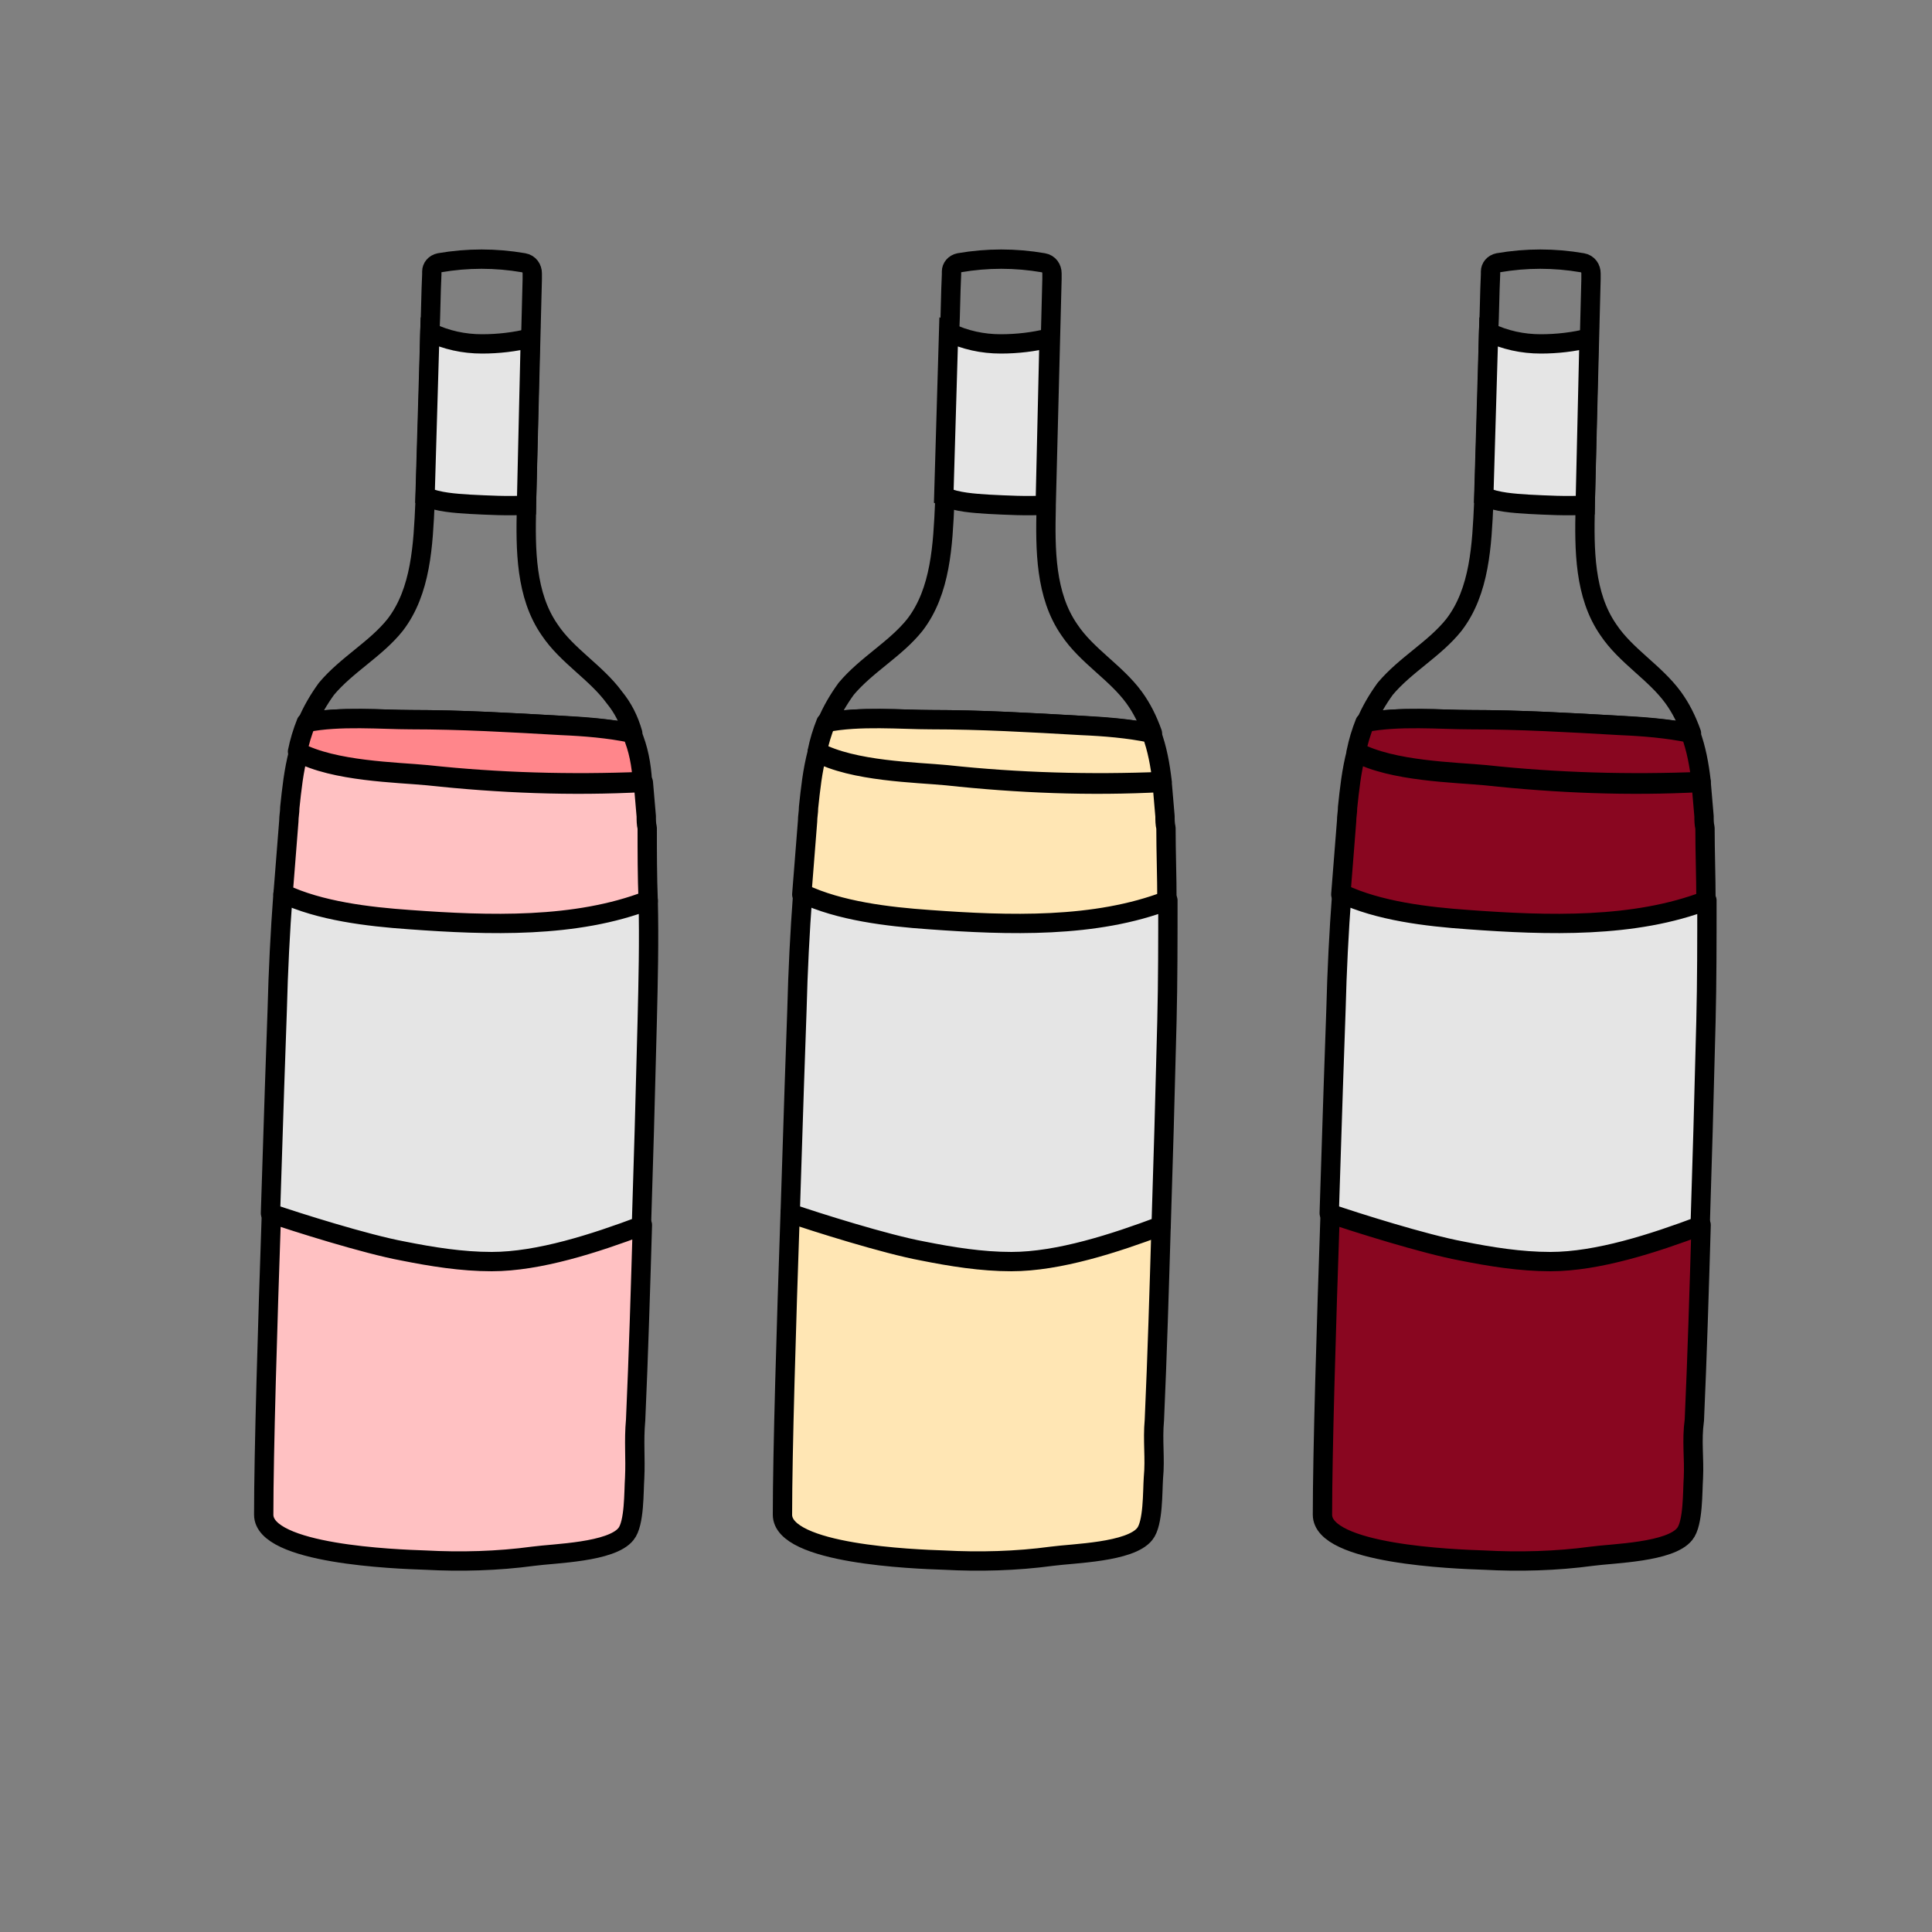 <?xml version="1.0" encoding="utf-8"?>
<!-- Generator: Adobe Illustrator 23.0.3, SVG Export Plug-In . SVG Version: 6.00 Build 0)  -->
<svg version="1.1" id="Calque_1" xmlns="http://www.w3.org/2000/svg" xmlns:xlink="http://www.w3.org/1999/xlink" x="0px" y="0px"
	 viewBox="0 0 200 200" style="enable-background:new 0 0 200 200;" xml:space="preserve">
<rect x="0" y="0" width="200" height="200" fill="#808080" stroke="none"/>
<style type="text/css">
	.st0{fill:none;stroke:#000000;stroke-width:1.088;stroke-linecap:round;stroke-linejoin:round;stroke-miterlimit:10;}
	.st1{stroke:#000000;stroke-width:1.088;stroke-linecap:round;stroke-linejoin:round;stroke-miterlimit:10;}
	.st2{fill:#FFE6B4;stroke:#000000;stroke-linecap:round;stroke-linejoin:round;stroke-miterlimit:10;}
	.st3{fill:none;stroke:#000000;stroke-linecap:round;stroke-linejoin:round;stroke-miterlimit:10;}
	.st4{stroke:#000000;stroke-linecap:round;stroke-linejoin:round;stroke-miterlimit:10;}
	.st5{fill:#FFC1C2;stroke:#000000;stroke-linecap:round;stroke-linejoin:round;stroke-miterlimit:10;}
	.st6{fill:none;stroke:#000000;stroke-width:1.117;stroke-linecap:round;stroke-linejoin:round;stroke-miterlimit:10;}
	.st7{fill:#F6F6F6;stroke:#000000;stroke-linecap:round;stroke-linejoin:round;stroke-miterlimit:10;}
	.st8{fill:#FFC1C2;stroke:#000000;stroke-width:2;stroke-linecap:round;stroke-linejoin:round;stroke-miterlimit:10;}
	.st9{fill:none;stroke:#000000;stroke-width:2;stroke-linecap:round;stroke-linejoin:round;stroke-miterlimit:10;}
	.st10{fill:#E5E5E5;stroke:#000000;stroke-width:2;stroke-linecap:round;stroke-linejoin:round;stroke-miterlimit:10;}
	.st11{fill:none;stroke:#000000;stroke-width:2;stroke-miterlimit:10;}
	.st12{fill:#E5E5E5;stroke:#000000;stroke-width:2;stroke-miterlimit:10;}
	.st13{fill:#FF868B;stroke:#000000;stroke-width:2;stroke-linecap:round;stroke-linejoin:round;stroke-miterlimit:10;}
	.st14{display:none;fill:none;stroke:#000000;stroke-width:2;stroke-miterlimit:10;}
	.st15{fill:#FFE6B4;stroke:#000000;stroke-width:2;stroke-linecap:round;stroke-linejoin:round;stroke-miterlimit:10;}
	.st16{fill:#890620;stroke:#000000;stroke-width:2;stroke-linecap:round;stroke-linejoin:round;stroke-miterlimit:10;}
</style>
<path class="st0" d="M1256.6,684.6c-1.7-0.9-2.4-1.3-3.4-2.9"/>
<path class="st1" d="M1252.7,670.7c-6.2,5.4-11.3,11.9-15.1,19.3c-2.3-0.9-4.6-1.7-6.8-2.7c4.6-7.6,11.1-14.1,18-19.8
	C1250.1,668.6,1251.4,669.6,1252.7,670.7z"/>
<path class="st0" d="M1241.8,691.6L1241.8,691.6L1241.8,691.6L1241.8,691.6c-1.4-0.6-2.8-1.1-4.2-1.6"/>
<path class="st0" d="M1253.5,686.9c-1.5-0.9-2.1-1.3-3.3-2.6"/>
<path class="st0" d="M1241.9,691.7L1241.9,691.7c0.1,0,0.1,0.1,0.2,0.1c0.1,0.1,0.2,0.1,0.3,0.2c0.9,0.7,1.7,1.5,2.7,2
	c0.8,0.5,1.9,0.8,2.8,0.5"/>
<path class="st0" d="M1248.8,689.2c-0.5-0.6-1-1.2-1.6-1.7"/>
<path class="st1" d="M1265.1,684.4c-0.3,1.1-1,2-1.7,2.9c-3.6,4.5-9,8.2-14.7,7.4c-0.3,0-0.7-0.1-1-0.2c0.3-0.1,0.6-0.2,0.9-0.4
	c1.1-0.8,1.3-2.3,0.9-3.5c-0.2-0.5-0.5-1-0.8-1.4c0.9,0.5,1.8,0.7,2.8,0.6c0.4,0,0.9-0.2,1.2-0.4c0.7-0.5,0.9-1.4,0.7-2.3V687
	c0.1,0.1,0.2,0.1,0.2,0.2c0.4,0.2,0.8,0.5,1.3,0.5c1.3,0,2-1.5,1.7-2.7c0-0.1,0-0.1-0.1-0.2c0.4,0.2,0.8,0.4,1.2,0.6
	c0.7,0.3,1.4,0.5,2.1,0.3c1.8-0.4,2.1-2.9,1.5-4.6c-1.1-3.3-3.7-5.8-6.3-8.2c-0.7-0.7-1.5-1.4-2.3-2c-1.3-1.1-2.6-2.2-3.9-3.3
	c-1.9-1.7-3.9-3.4-5.5-5.2c2.4,1.1,4.8,2.4,7,3.9c1.4,0.9,2.8,1.9,4.2,3c2.8,2.2,5.3,4.6,7.6,7.3
	C1264.1,678.7,1265.9,681.6,1265.1,684.4z"/>
<path class="st0" d="M1241.7,691.6C1241.8,691.6,1241.8,691.6,1241.7,691.6C1241.8,691.6,1241.8,691.6,1241.7,691.6
	C1241.8,691.6,1241.8,691.6,1241.7,691.6c0.1,0.1,0.2,0.1,0.2,0.1l0.1,0.1c0.1,0.1,0.2,0.1,0.3,0.2c1.7,1.2,3.5,2.1,5.5,2.6"/>
<path class="st2" d="M1201.1,642.4c-0.2,2.3-0.4,4.3-0.7,5.9c-3.5,0-9.2,0-12.7-0.2c-11-0.5-22.8-0.9-33.8-1.1
	c0.9-4.6,2.3-11.2,2.5-14.1c1.4-14,0.6-28.2-2.3-42c-0.2-1-0.4-2-0.7-2.9c7.4-5.1,7.3-6.8,17.3-12.4c2.9-1.6,4.2-2.6,5.6-3.7
	c0.5,1,1,2.1,1.5,3.2c3.6,7.5,8.1,17.6,9.6,25.3c0.1,0.6,0.2,1.1,0.3,1.6c-4,1.7-10.7,7.6-14.4,9.8c-4.2,2.5-1.7,1.7-5.3,3.2
	c8.3,2.3,19.8-0.7,30.6-0.9c0.3,0.8,0.6,1.9,0.9,3.2c0.7,3.1,1.2,7,1.5,9.3C1201.5,630.2,1201.5,636.9,1201.1,642.4z"/>
<path class="st3" d="M1177.8,575.1c3.9-2.9,8.1-5.5,12.7-7.1c6.3-2.2,13.5-2.5,19.5,0.5c6.3,3.2,10.4,9.6,13.2,16.2
	c4.5,10.7,6.2,22.2,7.8,33.7"/>
<path class="st3" d="M1268.9,604.9L1268.9,604.9c0.1,0.3,0.1,0.1,0.1-0.2"/>
<path class="st3" d="M1268.9,604.8L1268.9,604.8c0,0.7,0,1.6,0,3.1"/>
<path class="st3" d="M1244.7,664L1244.7,664c-0.2-0.2-0.5-0.5-0.7-0.8c-2.5-3-4.1-7.4-5.6-11c-1-2.5-1.8-5.1-2.6-7.7
	c-1.7-6-2.8-12.1-3.7-18.2c-0.4-2.6-0.8-5.2-1.1-7.9"/>
<path class="st3" d="M1233.1,687c-3.2-1.4-6.2-3.1-8.6-5.7c-6.6-7-6.6-17.6-7.3-27.2c-0.3-3.8-0.7-7.6-1.3-11.3
	c-1.4-8.7-3.6-17.3-6.7-25.5"/>
<path class="st3" d="M1187.5,600.3c4.2-1.3,9-1.3,12.6,1.2c3.3,2.2,5.2,5.9,6.7,9.6c0.9,2,1.7,4.1,2.5,6.2c-2-0.1-4-0.1-6-0.1
	c-1.2,0-2.5,0-3.7,0c-0.3,0-0.6,0-0.8,0"/>
<path class="st4" d="M1281.1,623L1281.1,623c-0.1,3-0.3,6-0.8,9c-4.6-5.8-10.8-10.3-17.6-13c0.9-1.5,1.2-3.5,1-5.4
	C1269.8,616,1275.7,619.2,1281.1,623z"/>
<path class="st3" d="M1261.9,601.9c-0.1,0.3-0.1,0.7-0.2,1c0,0.1,0,0.1,0,0.2c-0.2,3.4,1.3,6.5,1.9,9.8c0,0.2,0.1,0.5,0.1,0.7"/>
<path class="st3" d="M1231,618.4c8.4,0.7,16.8,1.6,25.1,2.9c1.2,0.2,2.5,0.4,3.8,0s2.2-1.2,2.8-2.3"/>
<path class="st3" d="M1273.9,607.2c0,0,0,0.1,0,0.2c0.2,2.3,0.3,2.1,0,4.4"/>
<path class="st3" d="M1278.3,614.5c-0.1-1.3,0-0.5,0.1-1.7c0-0.1,0-0.2,0-0.3"/>
<path class="st3" d="M1235.8,644.5c7.7,0.1,15.4,0.3,23.2,0.5c3.5,0.1,7,0.1,10.4-0.5"/>
<path class="st4" d="M1282.9,632.8c0,0.8-0.1,1.7-0.2,2.5c-0.2,1.6-0.6,3.2-1.3,4.7c-1.4,2.7-4.2,4.7-7.3,5.1
	c-1.6,0.2-3.2,0-4.7-0.6c1.5-0.3,3-0.7,4.5-1.3c1.6-0.7,3.2-1.6,4.2-3.1c0.8-1.2,1.2-2.6,1.5-4s0.6-2.8,0.8-4.1c0.5-3,0.7-6,0.8-9
	l0,0c0.1-2.4,0-4.9-0.2-7.4c-0.1-1-0.2-2.2-1-2.9c-0.4-0.3-1-0.5-1.5-0.4c0.1-1.2,0-2.4-0.4-3.4c-0.5-1.2-1.6-2.1-2.9-2.2
	c-0.4,0-0.8,0.1-1.2,0.4c-0.1-1.5-0.6-3.1-2-3.6c-1-0.3-2.2,0.2-2.9,1.1c0-0.5-0.1-1-0.1,0.2l0,0c-0.1-0.7-0.3-1.3-0.5-2
	c-0.8-2.2-3.6-4.1-5.4-2.7c-0.5,0.4-0.8,1-1,1.6c0-1.3-0.7-2.8-0.1-4c0.8-1.6,3-1.6,4.7-1.2c3.8,0.9,7.5,2.8,9.9,5.9
	c1.5,2,2.5,4.4,3.2,6.8c1.6,4.8,2.6,9.8,3,14.9C1282.9,627,1283,629.9,1282.9,632.8z"/>
<path class="st3" d="M1269,604.7L1269,604.7L1269,604.7C1268.9,603.7,1269,604.2,1269,604.7z"/>
<path class="st3" d="M1261.9,601.9c0,0.4,0,0.7-0.2,1c0,0.1-0.1,0.2-0.1,0.2"/>
<path class="st2" d="M1053.4,557c0,0.3-0.2,0.7-0.6,0.9c-2.5,1.2-4.8,2.8-7,4.6c-0.4,0.3-0.5,0.9-0.2,1.3c1.7,2.5,1.7,5.8,1.1,9
	c-0.2,0.9-1.3,1.1-1.8,0.4c-0.2-0.3-0.5-0.6-0.8-0.9c-0.9-0.8-1.9-1.4-3-1.9c-0.6-0.3-1.3,0.1-1.4,0.8l-1.2,8.2
	c-0.1,0.7-0.2,1.4-0.2,2c-0.1,1-1.4,1.2-1.8,0.4c-0.6-1-1.2-2-1.8-2.9c-0.2-0.3-0.4-0.6-0.7-1c3.7-6.3,8.9-15.1,12.5-21.3
	c1.9-3.3,3.8-6.6,5.4-10c0.5-1,1-2,1.4-3.1c0.4-0.3,0.9-0.7,1.2-1c0.6-0.5,1.5-0.2,1.6,0.5c0.8,4.2-1,8.7-4.2,11.4
	c-0.7,0.5-0.3,1.7,0.6,1.7C1053.1,556,1053.4,556.5,1053.4,557z"/>
<path class="st4" d="M1053.8,542.3c-0.1,0.4-0.3,0.7-0.4,1.1c-0.4,1-0.9,2.1-1.4,3.1c-1.6,3.4-3.5,6.7-5.4,10
	c-3.6,6.2-8.7,15-12.5,21.3c-0.1,0.2-0.2,0.4-0.3,0.6c-1-0.2-1.9-0.5-2.9-0.8c0,0,0,0-0.1,0c-0.3-0.3-0.6-0.4-0.9-0.5
	c-0.1,0-0.2,0-0.3,0c-1.3-0.6-2.6-1.4-3.7-2.3c-0.1-0.1-0.3-0.2-0.4-0.4c-0.3-0.3-0.6-0.6-0.9-1c-0.7-0.8-1.2-1.8-1.6-2.8
	c-0.8-2.2-0.7-4.7-0.6-7c0.3-4,2.5-10.9,4.7-14.2s6-5.4,9.9-6.5c2.9-0.8,6-1.1,9.1-0.9c1.6-5.5,3.8-10.9,6.1-16.2
	c0.8-1.9,1.6-3.8,2.8-5.4c0.2-0.3,0.5-0.7,0.9-0.8c1-0.3,1.8,0.8,1.9,1.8C1058,528.4,1056.4,535.7,1053.8,542.3z"/>
<path class="st3" d="M1216,642.8c-5.2-0.4-10.3-0.4-15.5-0.5"/>
<path class="st3" d="M1096.7,530.8c5.9,4.3,11.6,18.7,9.9,27.1c-0.3,1.3-0.6,2.5-1,3.7"/>
<line class="st3" x1="1113.1" y1="589.3" x2="1113.1" y2="589.3"/>
<path class="st3" d="M1106,518.7c7.6,5.6,15.7,20.1,17.5,29c1,4.9,1.5,9.8,1.3,14.8"/>
<line class="st3" x1="1113.1" y1="589.3" x2="1113.1" y2="589.3"/>
<path class="st4" d="M1156.4,632.8c-0.3,2.9-1.6,9.5-2.5,14.1c-0.1,0.3-0.1,0.7-0.2,1l0,0c-27.1,0.7-54.2,1.5-81.3,2.2
	c-16.6,0.5-35.2,3.8-50.3-2.8c-0.2-0.1,0.9-3.2,0.7-3.3l-1.2,3c0.1-1,0.3-2.1,0.5-3.3l0,0c1.4-6.6,5.3-16.1,7.9-20.7
	c0.5,1.2,2.1,2.5,3.1,3.1c4,2.5,5.3,2.6,9.3,2.6c6.3,0.1,9.1-0.1,11.5-5.9c2.4-5.8,2.6-10.1,0.8-16.1c-1.2-4.3-2.5-11.8-4.4-15.8
	c-0.1-0.2,0.3-0.4,1.4,0.9c0.6,0.6,1.4,1,2.2,0.9c3-0.3,5.6,0.2,8-0.3c3.6-0.7,7.1-2.3,9.7-4.8c7.1-1,14-3.5,19.9-7.5
	c6.5-4.5,11.6-11,14.1-18.4c4,0.7,8,1.3,12,1.4c2.4,0,4.8-0.1,7.2-0.5c-0.1,2.9-0.4,5.8-1.1,8.6c-1.6,7-5.2,13.6-10.6,18.2
	c7.4-1,14.8-2.1,22.2-3.2c6-0.8,12.3-1.6,17.9,0.5l0,0c0.1,0.4,0.2,0.8,0.3,1.3c0.2,1,0.5,1.9,0.7,2.9
	C1157.1,604.6,1157.8,618.8,1156.4,632.8z"/>
<path class="st3" d="M1049.1,593.1"/>
<path class="st3" d="M1029.3,624.2c-0.4-0.8-0.7-1.6-0.9-2.3c-0.7-2-0.5-1.8-0.5-3.9c0-4,1.3-7.8,2.8-11.5c1.9-4.8,4.2-9.4,6.4-14"
	/>
<path class="st5" d="M1077.2,546.7c-0.3,1.5,0.8,2.9,1.6,4.2s1.2,3.3,0,4.1c-1,0.7-2.6,0-3.2-1.1s-0.3-2.5,0.2-3.7
	C1076.2,549,1076.9,547.9,1077.2,546.7"/>
<path class="st3" d="M1034.1,577.7c-0.9-1.3-1.7-2.8-1.4-4.3"/>
<path class="st3" d="M1047.5,548c1.2-1.4,3.7-3.1,5.8-4.6"/>
<path class="st6" d="M1056.8,550.6c3.8,1.4,7.2,3.9,9.7,7.1c0.7,0.9,1.2,1.8,1.8,2.7c4.8,7.4,9.4,15.1,5.4,23
	c-3.9,7.7-10.7,9.8-19.4,8.4c-2-0.3-2.1-0.3-3.9-2.1"/>
<path class="st3" d="M1066,586.1"/>
<path class="st3" d="M1067,563.4"/>
<path class="st6" d="M1047.3,579.2c-0.7-1.1-2.5-0.9-3.3,0.2s-0.5,2.6,0.2,3.7c0.5,0.8,1.2,1.5,2.2,1.8c0.9,0.3,2,0.2,2.7-0.4
	c0.2-0.1,0.3-0.3,0.5-0.3c0.9-0.2,1.2,1.4,2.1,1.5"/>
<path class="st6" d="M1057.3,565.1c-2.4,0.5-4.3,2.7-4.5,5.1"/>
<path class="st6" d="M1065.5,557.5c-2.2,0.6-3.8,2.9-3.7,5.2"/>
<path class="st6" d="M1064.7,566.8c0.2,1.8-1.4,3.6-3.2,3.7"/>
<path class="st6" d="M1068,574c-0.9,0.7-0.9,2.2,0,2.9s2.4,0.3,2.8-0.8"/>
<path class="st3" d="M1022.8,644c-0.2-0.1-0.4-0.2-0.7-0.3"/>
<path class="st3" d="M1027.9,588c-7.1,11.2-13,23.3-15.1,36.4c-0.8,5.3-0.8,11.3,2.8,15.3c1.4,1.5,3.2,2.5,5.1,3.5
	c0.4,0.2,0.9,0.4,1.3,0.6"/>
<path class="st3" d="M1028,573.8c-0.2-0.1-0.4-0.1-0.6-0.2c-0.2-0.1-0.4-0.2-0.7-0.3c0.1,0,0.2,0,0.3,0
	C1027.5,573.3,1027.8,573.5,1028,573.8z"/>
<path class="st3" d="M1028.9,589.5c-0.3-0.5-0.6-1-0.9-1.5c-2.5-4.3-4.7-8.9-4.3-13.8c0-0.3,0.1-0.6,0.3-0.8
	c0.5-0.5,1.2,0.1,1.7,0.7c0,0,0,0,0,0.1c1.2,1.8,2.3,3.6,3.5,5.5"/>
<path class="st3" d="M1028,573.8c0.2,0.2,0.5,0.5,0.7,0.8c2.2,2.9,4.3,5.8,6.5,8.7c1.3,1.8,2.9,3.7,5,4c1.2,0.2,2.4-0.1,3.5-0.4
	c1.9-0.4,3.9-0.8,5.9-0.9c0.8-0.1,1.9,0,2.3,0.7c0.7,1.1-0.6,2.3-1.7,2.9c0,0-0.1,0.1-0.2,0.1c-4,2.1-8.6,3.1-13.1,2.9"/>
<path class="st3" d="M1026.8,573.3c-0.5,0-0.9,0.4-1.2,0.8c-0.2,0.3-0.3,0.7-0.3,1.1c0,1,0.6,1.9,1.1,2.8"/>
<g>
	<path class="st7" d="M1084.8,544.1c-0.9,0.6-1.9,1-2.9,1.4c-4-2.5-7.3-6-9.6-10c0.2-1.1,0.6-2.6,1.1-3.8
		C1076.1,536.7,1080.1,541,1084.8,544.1z"/>
	<line class="st3" x1="1073.4" y1="531.7" x2="1073.4" y2="531.7"/>
	<path class="st7" d="M1114.6,515.3c-9.7,9.5-19.4,18.9-29.2,28.4c-0.2,0.2-0.4,0.3-0.7,0.5c-4.8-3.1-8.7-7.4-11.4-12.4l0,0l0,0
		c9.5-9.6,19.6-19.5,29.7-28.4c0.1,0.1,0.2,0.1,0.3,0.2c4.9,2.4,8.4,5.5,10.8,10.4L1114.6,515.3z"/>
	<path class="st3" d="M1073.4,531.7L1073.4,531.7L1073.4,531.7"/>
	<path class="st3" d="M1115,511L1115,511"/>
	<path class="st7" d="M1115,511c0.2,1.3,0,3-0.3,4.3l-0.5-1.5c-2.3-4.9-5.9-8-10.8-10.4c-0.1-0.1-0.2-0.1-0.3-0.2l0,0
		c0.9-0.7,2.4-0.9,3.5-0.9C1109.9,504.7,1112.7,507.7,1115,511L1115,511z"/>
</g>
<g>
	<path class="st7" d="M1095.2,522.1c-0.3,0.5-1,0.8-1.7,0.7c-0.6-0.1-1.2-0.4-1.7-0.8c-0.1-0.1-0.2-0.2-0.3-0.3
		c-2.4-1.8-4.3-4.3-6.1-6.8c-0.5-0.6-1-1.3-1.1-2.1c0-0.1,0-0.1,0-0.2c-0.1-0.7,0.2-1.6,0.9-1.8c0.4-0.2,0.9-0.1,1.4,0
		c0.8,0.3,2.4,0.9,2.9,1.5c0.7,1,1.5,1.9,2.4,2.8c0.1,0.1,0.1,0.1,0.2,0.2c1.2,1.2,2.5,3.1,3.1,4.6
		C1095.4,520.7,1095.6,521.5,1095.2,522.1z"/>
	<path class="st7" d="M1097,517.3c-0.1,0.7-0.6,1.3-1.3,1.2c-0.3,0-0.6-0.3-0.9-0.5c-1-0.8-2-1.7-2.9-2.6c-0.1-0.1-0.2-0.2-0.2-0.2
		c-0.9-0.9-1.7-1.8-2.4-2.8c-0.2-0.2-0.3-0.4-0.4-0.6c-0.4-0.5-0.7-1.1-0.8-1.7s0.1-1.3,0.7-1.6c0.5-0.3,1.1-0.1,1.7,0.1
		c0.2,0.1,0.3,0.1,0.4,0.2c0.6,0.2,1.1,0.5,1.6,0.8c0.6,0.3,1.1,0.8,1.5,1.3l1.3,1.5c1.2,1.5,1.3,1.7,1.5,2.5
		C1097.2,515.4,1097.1,516.6,1097,517.3z"/>
	<path class="st7" d="M1092,525.1c-0.3,0.6-1.1,0.5-1.7,0.2c-0.5-0.2-0.9-0.5-1.2-0.7c-0.9-0.7-1.7-1.5-2.4-2.4
		c-0.2-0.2-0.4-0.5-0.6-0.7c-0.1-0.1-0.1-0.1-0.2-0.2c-0.9-1-1.7-2-2.6-3.1c-0.8-1-1.7-2-2-3.2c-0.2-0.7-0.2-1.6,0.3-2.1
		c0.6-0.7,1.6-0.7,2.4-0.3c0.1,0,0.1,0.1,0.2,0.1c0,0.1,0,0.1,0,0.2c0.2,0.8,0.6,1.4,1.1,2.1c1.8,2.4,3.7,4.9,6.1,6.8
		c0.3,0.9,0.5,1.8,0.6,2.7C1092.1,524.6,1092.2,524.9,1092,525.1z"/>
	<path class="st7" d="M1089.1,524.5c-1.8-0.1-5,0-6.6-0.7c-0.7-0.3-1.3-0.7-1.8-1.3c-0.7-0.7-1.2-1.6-1.3-2.7c0-0.3,0-0.6,0.2-0.7
		c0.2-0.2,0.6-0.2,0.9-0.2c1.8,0.3,4,1.3,5.5,2.3c0.1,0.1,0.1,0.2,0.2,0.2c0.2,0.2,0.4,0.5,0.6,0.7
		C1087.4,523,1088.2,523.9,1089.1,524.5z"/>
</g>
<g>
	<g>
		<path class="st8" d="M65.7,153c-0.1,1.4,0,4.7-0.9,5.8c-1.5,1.9-7.4,2-9.6,2.3c-3.7,0.5-7.5,0.6-11.2,0.4
			c-3-0.1-16.7-0.6-16.7-4.7c0-6.5,0.4-19.7,0.8-31.3c2.5,0.8,9.9,3.2,13.7,3.9c3,0.6,6.1,1.1,9.2,1.1c4.9,0,10.7-1.9,15.5-3.7
			c-0.2,6.7-0.4,13.5-0.7,20.2C65.6,149.2,65.8,150.9,65.7,153z"/>
		<path class="st8" d="M67.1,93.3L67.1,93.3c-7.5,2.9-16.5,2.6-24.7,2c-4.3-0.3-9.3-0.9-13.1-2.7c0.2-2.6,0.4-5.1,0.6-7.6
			c0-0.5,0.1-0.9,0.1-1.4c0.2-1.9,0.4-3.8,0.9-5.7c3.7,2,10.3,2.1,13.4,2.4c7.4,0.8,14.8,1.1,22.3,0.7c0.1,1.2,0.2,2.4,0.3,3.5
			c0,0.4,0,0.8,0.1,1.2C67,88.2,67,90.7,67.1,93.3z"/>
		<path class="st9" d="M65.5,75.9c-2.4-0.5-4.9-0.6-7.3-0.8c-5.2-0.3-10.4-0.6-15.6-0.6c-2.9,0-7.3-0.4-10.8,0.3
			c0.5-1.2,1.2-2.4,2-3.5c2.1-2.5,5.1-4.1,7.1-6.6c2.7-3.5,2.9-8.3,3.1-12.7c0.2-6.2,0.4-11.7,0.5-17.6c0.1-2,0.1-4,0.2-6v-0.3
			c0-0.4,0.3-0.8,0.8-0.9c2.9-0.5,5.8-0.5,8.7,0c0.6,0.1,0.9,0.6,0.9,1.1v0.6c-0.2,8.3-0.4,15.1-0.6,23.4c0,0.1,0,0.1,0,0.2l0,0
			c-0.1,4.4-0.1,9.1,2.4,12.7c1.8,2.7,4.8,4.4,6.7,7C64.5,73.3,65.1,74.5,65.5,75.9z"/>
		<path class="st10" d="M67,105.7c-0.1,3.8-0.2,7.5-0.3,11.3c-0.1,3.3-0.2,6.6-0.3,9.9c-4.8,1.8-10.6,3.7-15.5,3.7
			c-3.1,0-6.2-0.5-9.2-1.1c-3.8-0.7-11.1-3-13.7-3.9c0.3-9.7,0.6-18.4,0.7-21.1c0.1-4,0.3-8,0.6-12c3.8,1.8,8.8,2.4,13.1,2.7
			c8.2,0.6,17.2,0.9,24.7-2C67.2,97.4,67.1,101.6,67,105.7z"/>
		<line class="st11" x1="67.1" y1="93.3" x2="67.1" y2="93.3"/>
		<line class="st11" x1="29.3" y1="92.5" x2="29.3" y2="92.5"/>
		<path class="st12" d="M44,51.4c1.4,0.6,3.1,0.7,4.6,0.8c2,0.1,3.9,0.2,5.9,0.1L54.9,35c-1.6,0.4-3.3,0.6-5,0.6
			c-1.9,0-3.7-0.4-5.4-1.2L44,51.4z"/>
		<path class="st13" d="M66.5,80.9c-7.4,0.3-14.9,0.1-22.3-0.7c-3.1-0.3-9.7-0.4-13.4-2.4c0.2-1,0.5-2,0.9-3
			c3.4-0.7,7.9-0.3,10.8-0.3c5.2,0,10.4,0.3,15.6,0.6c2.4,0.1,4.9,0.3,7.3,0.8C66.1,77.5,66.4,79.2,66.5,80.9z"/>
	</g>
	<line class="st14" x1="120.8" y1="93.3" x2="120.8" y2="93.3"/>
	<g>
		<path class="st15" d="M119.4,153c-0.1,1.4,0,4.7-0.9,5.8c-1.5,1.9-7.4,2-9.6,2.3c-3.7,0.5-7.5,0.6-11.2,0.4
			c-3-0.1-16.7-0.6-16.7-4.7c0-6.5,0.4-19.7,0.8-31.3c2.5,0.8,9.9,3.2,13.7,3.9c3,0.6,6.1,1.1,9.2,1.1c4.9,0,10.7-1.9,15.5-3.7
			c-0.2,6.7-0.4,13.5-0.7,20.2C119.3,149.2,119.6,150.9,119.4,153z"/>
		<path class="st15" d="M120.8,93.3L120.8,93.3c-7.5,2.9-16.5,2.6-24.7,2c-4.3-0.3-9.3-0.9-13.1-2.7c0.2-2.6,0.4-5.1,0.6-7.6
			c0-0.5,0.1-0.9,0.1-1.4c0.2-1.9,0.4-3.8,0.9-5.7c3.7,2,10.3,2.1,13.4,2.4c7.4,0.8,14.8,1.1,22.3,0.7c0.1,1.2,0.2,2.4,0.3,3.5
			c0,0.4,0,0.8,0.1,1.2C120.7,88.2,120.8,90.7,120.8,93.3z"/>
		<path class="st9" d="M119.3,75.9c-2.4-0.5-4.9-0.6-7.3-0.8c-5.2-0.3-10.4-0.6-15.6-0.6c-2.9,0-7.3-0.4-10.8,0.3
			c0.5-1.2,1.2-2.4,2-3.5c2.1-2.5,5.1-4.1,7.1-6.6c2.7-3.5,2.9-8.3,3.1-12.7c0.2-6.2,0.4-11.7,0.5-17.6c0.1-2,0.1-4,0.2-6v-0.3
			c0-0.4,0.3-0.8,0.8-0.9c2.9-0.5,5.8-0.5,8.7,0c0.6,0.1,0.9,0.6,0.9,1.1v0.6c-0.2,8.3-0.4,15.1-0.6,23.4c0,0.1,0,0.1,0,0.2l0,0
			c-0.1,4.4-0.1,9.1,2.4,12.7c1.8,2.7,4.8,4.4,6.7,7C118.2,73.3,118.8,74.5,119.3,75.9z"/>
		<path class="st10" d="M120.8,105.7c-0.1,3.8-0.2,7.5-0.3,11.3c-0.1,3.3-0.2,6.6-0.3,9.9c-4.8,1.8-10.6,3.7-15.5,3.7
			c-3.1,0-6.2-0.5-9.2-1.1c-3.8-0.7-11.1-3-13.7-3.9c0.3-9.7,0.6-18.4,0.7-21.1c0.1-4,0.3-8,0.6-12c3.8,1.8,8.8,2.4,13.1,2.7
			c8.2,0.6,17.2,0.9,24.7-2C120.9,97.4,120.9,101.6,120.8,105.7z"/>
		<path class="st12" d="M97.7,51.4c1.4,0.6,3.1,0.7,4.6,0.8c2,0.1,3.9,0.2,5.9,0.1l0.4-17.3c-1.6,0.4-3.3,0.6-5,0.6
			c-1.9,0-3.7-0.4-5.4-1.2L97.7,51.4z"/>
		<path class="st15" d="M120.3,80.9c-7.4,0.3-14.9,0.1-22.3-0.7c-3.1-0.3-9.7-0.4-13.4-2.4c0.2-1,0.5-2,0.9-3
			c3.4-0.7,7.9-0.3,10.8-0.3c5.2,0,10.4,0.3,15.6,0.6c2.4,0.1,4.9,0.3,7.3,0.8C119.8,77.5,120.1,79.2,120.3,80.9z"/>
	</g>
	<g>
		<path class="st16" d="M175.3,153c-0.1,1.4,0,4.7-0.9,5.8c-1.5,1.9-7.4,2-9.6,2.3c-3.7,0.5-7.5,0.6-11.2,0.4
			c-3-0.1-16.7-0.6-16.7-4.7c0-6.5,0.4-19.7,0.8-31.3c2.5,0.8,9.9,3.2,13.7,3.9c3,0.6,6.1,1.1,9.2,1.1c4.9,0,10.7-1.9,15.5-3.7
			c-0.2,6.7-0.4,13.5-0.7,20.2C175.1,149.2,175.4,150.9,175.3,153z"/>
		<path class="st16" d="M176.6,93.3L176.6,93.3c-7.5,2.9-16.5,2.6-24.7,2c-4.3-0.3-9.3-0.9-13.1-2.7c0.2-2.6,0.4-5.1,0.6-7.6
			c0-0.5,0.1-0.9,0.1-1.4c0.2-1.9,0.4-3.8,0.9-5.7c3.7,2,10.3,2.1,13.4,2.4c7.4,0.8,14.8,1.1,22.3,0.7c0.1,1.2,0.2,2.4,0.3,3.5
			c0,0.4,0,0.8,0.1,1.2C176.5,88.2,176.6,90.7,176.6,93.3z"/>
		<path class="st9" d="M175.1,75.9c-2.4-0.5-4.9-0.6-7.3-0.8c-5.2-0.3-10.4-0.6-15.6-0.6c-2.9,0-7.3-0.4-10.8,0.3
			c0.5-1.2,1.2-2.4,2-3.5c2.1-2.5,5.1-4.1,7.1-6.6c2.7-3.5,2.9-8.3,3.1-12.7c0.2-6.2,0.4-11.7,0.5-17.6c0.1-2,0.1-4,0.2-6v-0.3
			c0-0.4,0.3-0.8,0.8-0.9c2.9-0.5,5.8-0.5,8.7,0c0.6,0.1,0.9,0.6,0.9,1.1v0.6c-0.2,8.3-0.4,15.1-0.6,23.4c0,0.1,0,0.1,0,0.2l0,0
			c-0.1,4.4-0.1,9.1,2.4,12.7c1.8,2.7,4.8,4.4,6.7,7C174,73.3,174.6,74.5,175.1,75.9z"/>
		<path class="st10" d="M176.6,105.7c-0.1,3.8-0.2,7.5-0.3,11.3c-0.1,3.3-0.2,6.6-0.3,9.9c-4.8,1.8-10.6,3.7-15.5,3.7
			c-3.1,0-6.2-0.5-9.2-1.1c-3.8-0.7-11.1-3-13.7-3.9c0.3-9.7,0.6-18.4,0.7-21.1c0.1-4,0.3-8,0.6-12c3.8,1.8,8.8,2.4,13.1,2.7
			c8.2,0.6,17.2,0.9,24.7-2C176.7,97.4,176.7,101.6,176.6,105.7z"/>
		<path class="st12" d="M153.6,51.4c1.4,0.6,3.1,0.7,4.6,0.8c2,0.1,3.9,0.2,5.9,0.1l0.4-17.3c-1.6,0.4-3.3,0.6-5,0.6
			c-1.9,0-3.7-0.4-5.4-1.2L153.6,51.4z"/>
		<path class="st16" d="M176.1,80.9c-7.4,0.3-14.9,0.1-22.3-0.7c-3.1-0.3-9.7-0.4-13.4-2.4c0.2-1,0.5-2,0.9-3
			c3.4-0.7,7.9-0.3,10.8-0.3c5.2,0,10.4,0.3,15.6,0.6c2.4,0.1,4.9,0.3,7.3,0.8C175.6,77.5,175.9,79.2,176.1,80.9z"/>
	</g>
</g>
</svg>
